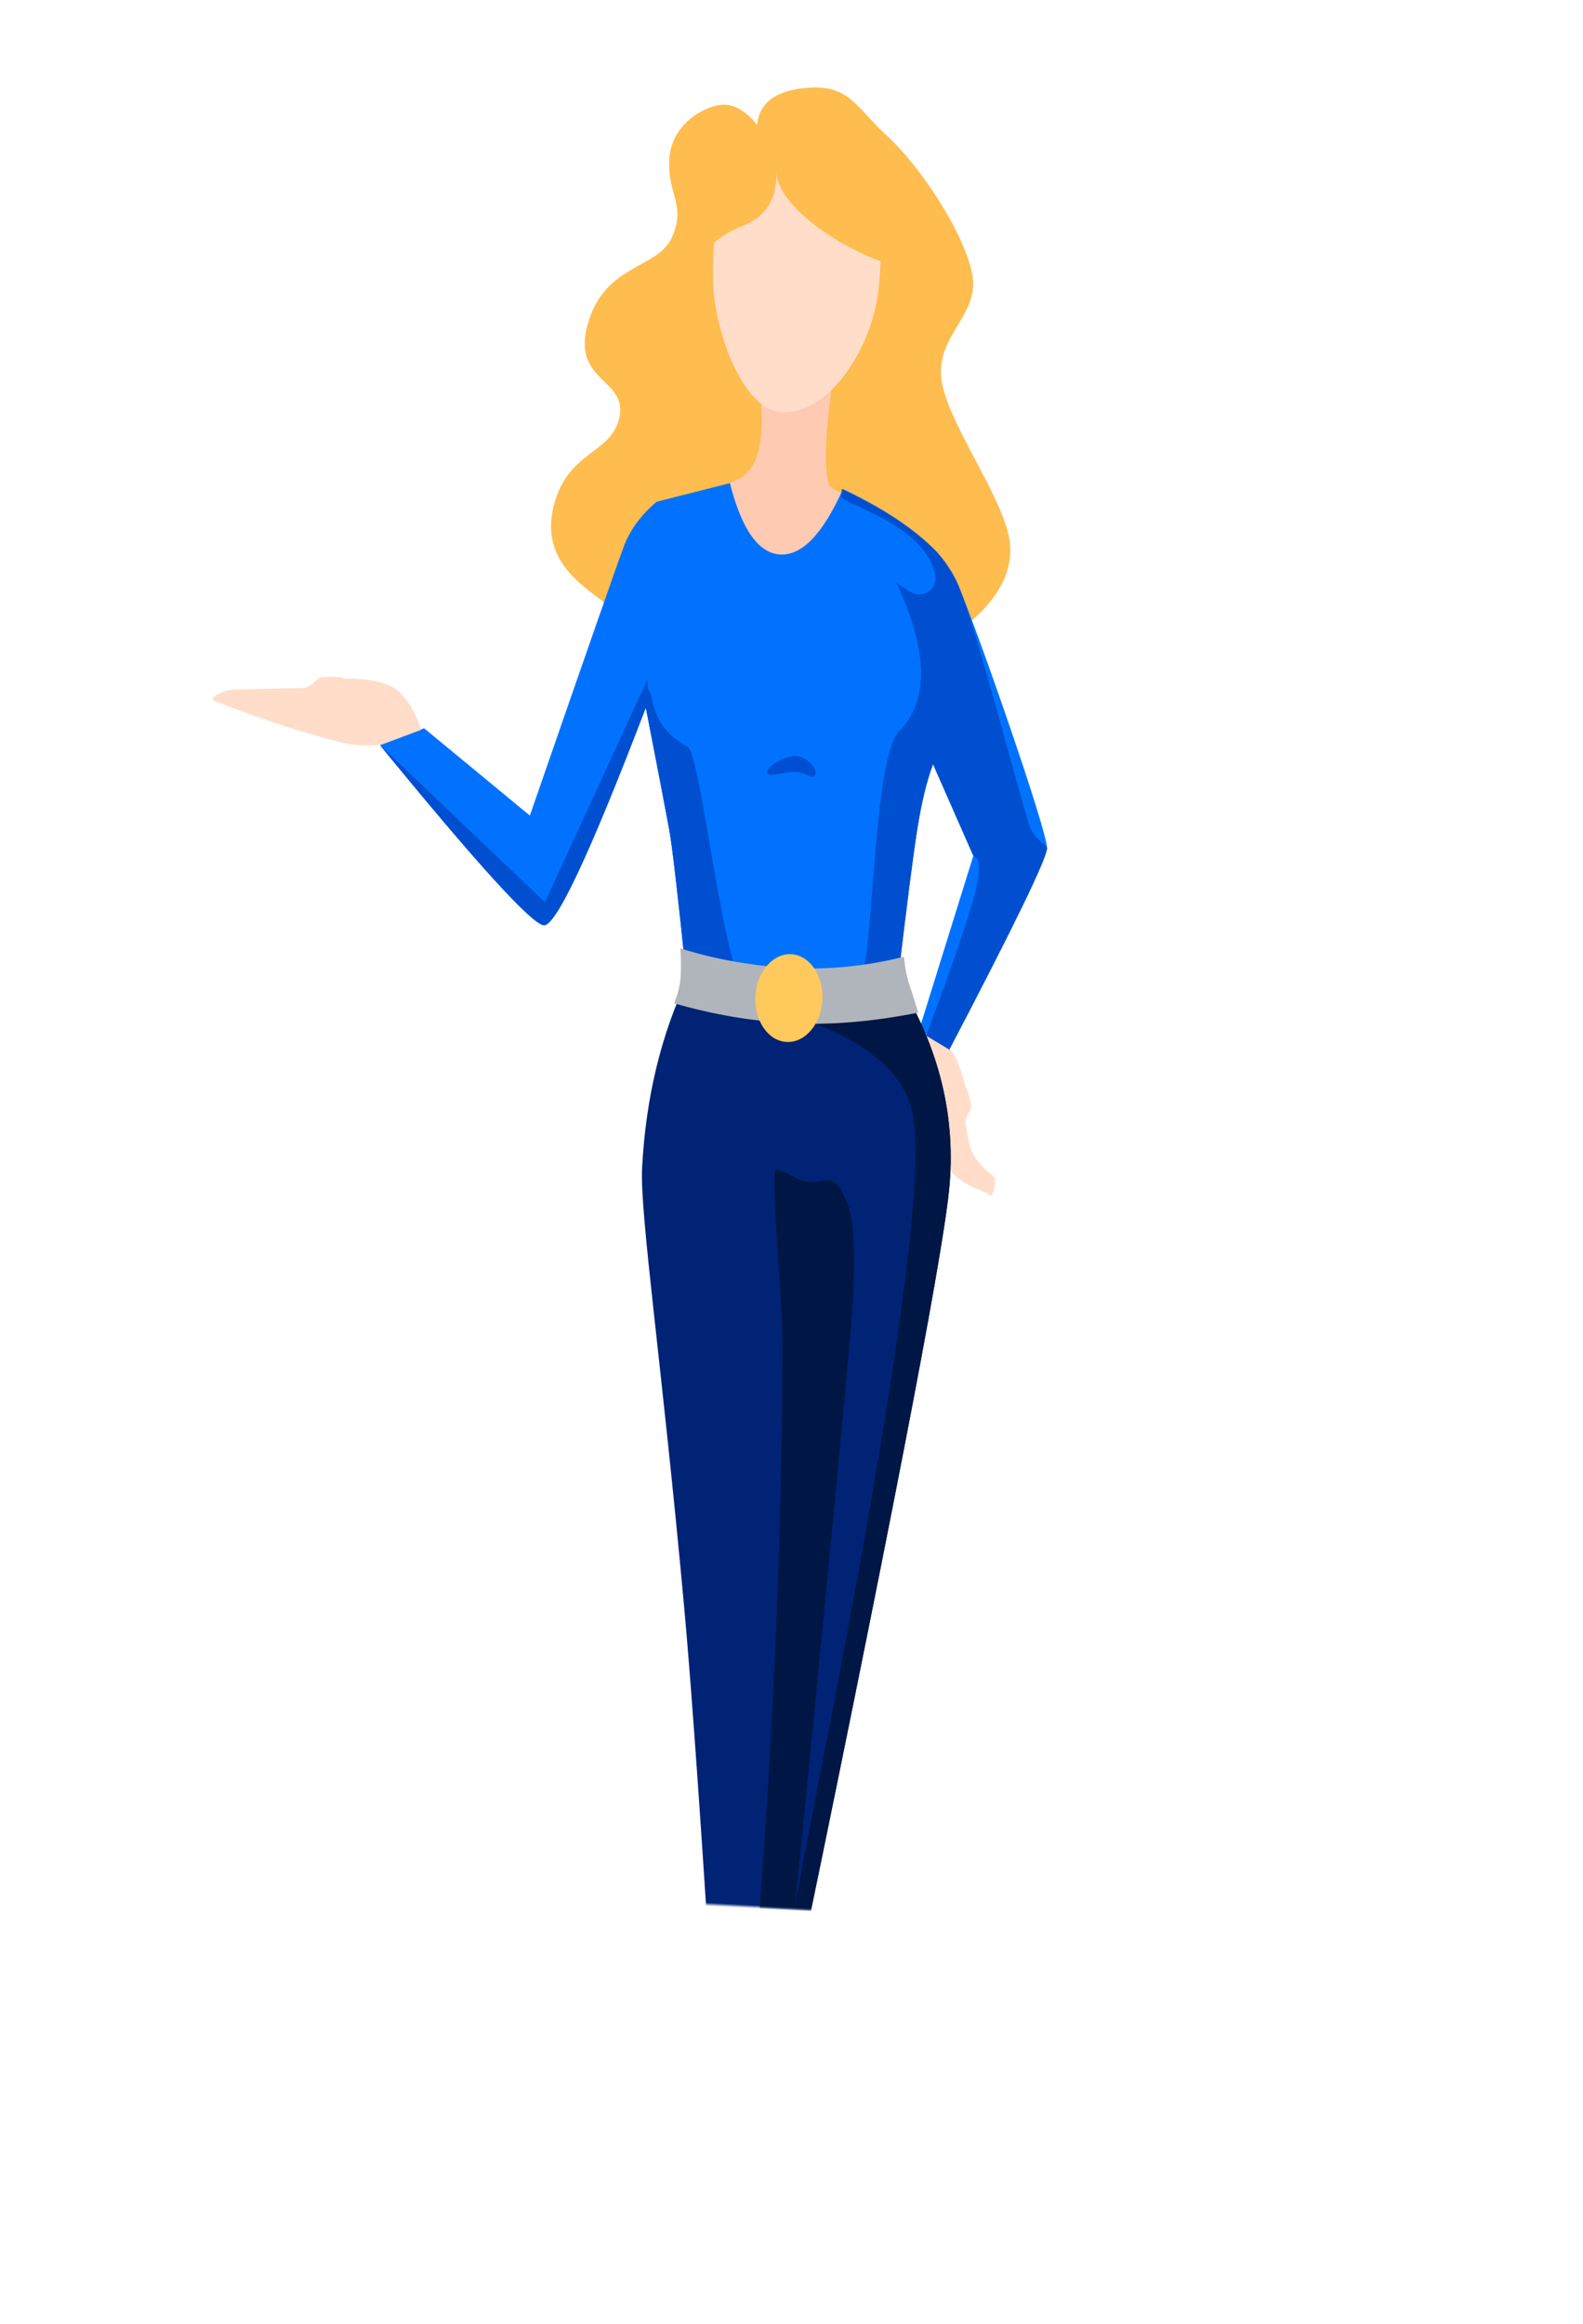 <svg xmlns="http://www.w3.org/2000/svg" xmlns:xlink="http://www.w3.org/1999/xlink" width="460" height="675" viewBox="0 0 460 675">
    <defs>
        <path id="a" d="M0 0h426v543H0z"/>
    </defs>
    <g fill="none" fill-rule="evenodd" transform="rotate(3 11.463 656.602)">
        <mask id="b" fill="#fff">
            <use xlink:href="#a"/>
        </mask>
        <path fill="#E6E9ED" d="M224.804 581.029c11.722.163 11.458 12.26 55.454 12.873 49.142.684 69.507 25.6 31.634 25.073-76.503-1.065 16.31 30.409-59.862 29.349-76.17-1.06-39.776-14.885-112.452-15.897-42.49-.591-109.676-32.305 26.382-36.998 41.054-1.416-18.676-15.48 58.844-14.4z" mask="url(#b)" transform="rotate(-2 208.253 614.66)"/>
        <path fill="#FFBC4F" d="M187.252 26.166c.297-6.3 4.738-10.092 13.324-11.377 12.878-1.928 14.768 4.56 24.583 12.64 9.814 8.08 23.228 26.016 26.622 38.111 3.393 12.096-8.8 18.122-7.326 30.665 1.475 12.543 20.94 35.06 22.6 47.967 1.108 8.605-3.28 17.069-13.16 25.392l-64.932 6.569c-18.994-1.498-31.388-4.185-37.18-8.062-8.69-5.814-21.073-12.482-17.687-28.653 3.385-16.17 16.192-15.47 17.687-26.641 1.495-11.172-14.778-9.271-10.55-26.696 4.23-17.425 19.387-16.47 23.044-26.045 3.657-9.577-1.99-12.166-1.99-22.387 0-10.22 9-15.893 14.213-16.708 3.476-.543 7.06 1.199 10.752 5.225z" mask="url(#b)"/>
        <path fill="#FFCAB2" d="M214.901 88.053c-2.108 6.267-4.84 39.934-.365 42.349.612.33 6.741 3.325 18.388 8.983-7.767 12.467-16.347 18.209-25.74 17.227-14.089-1.473-28.264-5.283-33.653-13.223-5.39-7.94 2.969-7.94 13.828-14.254 7.239-4.21 7.708-17.903 1.408-41.082 19.964-7.555 28.675-7.555 26.134 0z" mask="url(#b)"/>
        <path fill="#FFDDC8" d="M202.948 109.15c11.105 0 20.37-21.847 21.717-35.57 3.1-31.581-8.91-39.564-21.632-39.564-24.231 0-27.231 19.225-26.42 37.274.813 18.05 12.586 37.86 26.335 37.86z" mask="url(#b)" transform="matrix(-1 0 0 1 401.659 0)"/>
        <path fill="#0072FF" d="M163.815 137.033l20.99-6.517c4.132 13.283 9.367 19.924 15.708 19.924 6.34 0 12.069-6.64 17.186-19.924 18.585 7.626 30.242 16.36 34.971 26.203 7.094 14.764 29.603 70.177 29.707 74.83.068 3.102-8.824 23.82-26.676 62.153l-7.673-7.489 13.08-51.328-13.08-25.941c-1.515 4.71-2.686 10.844-3.512 18.4-.826 7.556-1.965 22.545-3.417 44.968l-30.554 6.64-30.88-4.478c-3.664-23.536-6.062-37.705-7.195-42.506-1.133-4.801-4.018-16.487-8.655-35.057-14.023 43.288-22.796 64.838-26.32 64.65-3.524-.189-20.277-16.773-50.26-49.753l12.557-5.556 32.013 23.714c13.908-48.144 21.64-74.653 23.195-79.526 1.556-4.872 4.494-9.342 8.815-13.407z" mask="url(#b)"/>
        <path fill="#FFDDC8" d="M49.183 211.587c4.227.757 8.252.757 12.074 0 17.922-3.55 35.303-9.447 36.869-9.943 3.1-.98-2.942-3.347-4.227-3.587-1.016-.19-13.21-1.03-21.126-1.659-2.108-.167-3.913-3.323-5.122-3.444-3.833-.386-5.964-.352-6.394.102-7.916-.427-13.29.54-16.12 2.9-2.832 2.36-5.21 5.953-7.137 10.778l11.183 4.853z" mask="url(#b)" transform="matrix(-1 0 0 1 137 0)"/>
        <path fill="#FFDDC8" d="M240.061 318.763c3.78.68 7.378.68 10.796.002 7.127-1.413 14.158-3.244 19.892-4.88 7.156-2.041 10.825-9.245 11.602-9.491 2.772-.88-2.63-3.002-3.78-3.218-.684-.128-5.57 4.877-11.689 4.416-2.005-.151-3.985-.302-5.733-.442-1.884-.15-3.498-2.98-4.58-3.09-3.427-.346-5.332-.316-5.716.091-7.077-.384-11.882.481-14.413 2.597-2.53 2.115-4.657 5.335-6.378 9.66l10 4.355z" mask="url(#b)" transform="rotate(71 256.598 310.224)"/>
        <path fill="#004FD1" d="M198.085 277.37c20.088 0 23.099-1.157 31.737-5.058 4.19-1.893.355-63.952 7.83-72.356 8.306-9.337 7.283-23.75-3.07-43.237 3.029 2.145 5.2 3.217 6.517 3.217 1.974 0 7.302-1.845 3.417-9.244-6.641-12.649-28.472-16.192-27.245-18.244.299-.5.299-1.144 0-1.932 11.546 4.691 20.627 9.874 27.245 15.548 5.302 4.547 8.017 10.369 8.154 10.655 5.628 11.713 17.893 50.797 24.04 68.034 1.6 4.488 5.645 5.835 5.667 6.796.068 3.102-8.357 23.078-25.276 59.926l-6.965-3.702c4.843-15.28 8.5-27.77 10.971-37.47 2.472-9.7 2.472-14.84 0-15.418l-13.079-25.941c-1.515 4.71-2.686 10.844-3.512 18.4-.826 7.556-1.965 22.545-3.417 44.968l-30.554 6.64-30.88-4.478c-3.664-23.536-6.062-37.705-7.195-42.506-1.133-4.801-4.018-16.487-8.655-35.057-14.023 43.288-22.796 64.838-26.32 64.65-3.524-.189-20.277-16.773-50.26-49.753l50.26 43.067 26.32-66.07c.177 2.047.54 3.28 1.09 3.7.696.533.696 10.109 11.595 15.061 4.285 1.948 14.314 69.805 21.585 69.805z" mask="url(#b)"/>
        <path fill="#004FD1" d="M200.276 214.28c-1.645-1.503 4.461-5.628 7.885-5.628 3.425 0 7.356 4.284 5.471 5.629-.847.605-2.724-1.098-5.47-1.017-3.36.1-6.981 1.844-7.886 1.017z" mask="url(#b)"/>
        <path fill="#002375" d="M180.15 274.607c-6.944 16.862-10.416 35.445-10.416 55.75 0 13.537 8.651 55.984 18.953 127.343 3.434 23.783 8.705 66.682 15.813 128.699h13.875v-9.652l6.784-1.56c21.536-140.213 32.86-221.086 33.973-242.62 1.113-21.533-4.985-41.792-18.294-60.776l-30.405 4.838-30.282-2.022z" mask="url(#b)"/>
        <path fill="#001644" d="M180.15 274.607c14.587 4.11 24.514 7.028 29.782 8.758 14.282 4.688 34.947 10.67 38.096 30.053 6.679 41.102-22.825 221.644-22.87 231.29-.018 4.169 7.766-163.778 7.766-179.418 0-4.6-.324-15.35-1.5-22.629-.54-3.346-3.362-9.793-5.911-11.147-1.88-.999-3.237.457-7.307.457s-8.62-4.51-9.774-2.458c-1.13 2.007 4.222 38.837 4.69 49.551 1 22.904 4.794 85.731 1 200.144-.078 2.325-3.285 4.722-9.622 7.19h13.875v-9.651l6.784-1.56c21.536-140.213 32.86-221.086 33.973-242.62 1.113-21.533-4.985-41.792-18.294-60.776l-30.405 4.838-30.282-2.022z" mask="url(#b)"/>
        <path fill="#010817" d="M226.23 572.528c-1.096 1.016-2.74 1.525-4.93 1.525-.671 0-1.724-.15-3.158-.448l-.02 7.915c-1.29 4.252-2.117 7.24-2.48 8.962-.203.967 4.352 13.245 4.96 16.412.817 4.253 8.277 6.501 22.379 6.745.006-1.704-.335-5.075-1.023-10.113-.447-3.27-3.863-9.44-7.926-15.185-1.278-1.807-3.326-4.406-4.286-7.695-.64-2.193-1.813-4.9-3.517-8.118z" mask="url(#b)"/>
        <path fill="#010817" d="M218.642 581.39c-2.762 1.016-5.238 1.524-7.428 1.524-2.19 0-4.595-.705-7.214-2.116-.87 6.235-1.655 10.625-2.357 13.172-3.07 11.137-5.751 16.983-5.143 20.15.817 4.253 5.339 9.814 13.565 16.683 9.612-4.716 15.116-9.466 16.512-14.248 1.152-3.946 0-7.861-3.209-18.708-.68-2.298-1.75-5.05-2.71-8.34-.64-2.193-1.311-4.899-2.016-8.117z" mask="url(#b)"/>
        <path fill="#AFB5BA" d="M177.5 266.197c10.417 2.67 21.167 4.003 32.25 4.003 11.083 0 22-1.668 32.75-5.003.51 3.335 1.177 6.013 2 8.031.823 2.019 1.823 4.679 3 7.981-13.094 3.336-25.348 5.004-36.76 5.004-11.414 0-22.827-1.334-34.24-4.003 1-2.669 1.5-5.338 1.5-8.006 0-2.67-.167-5.338-.5-8.007z" mask="url(#b)"/>
        <ellipse cx="209.75" cy="278.957" fill="#FFC95C" mask="url(#b)" rx="9.75" ry="12.76"/>
        <path fill="#FFBC4F" d="M193.414 38.158c.015 4.893 3.544 9.942 10.586 15.147 7.042 5.206 15.863 9.284 26.461 12.235l-3.448-27.382-30.6-10.375-16.262 6.233-13.275 40.38c4.595-9.254 10.447-15.452 17.556-18.594 7.11-3.142 10.104-9.023 8.982-17.644z" mask="url(#b)"/>
    </g>
</svg>
